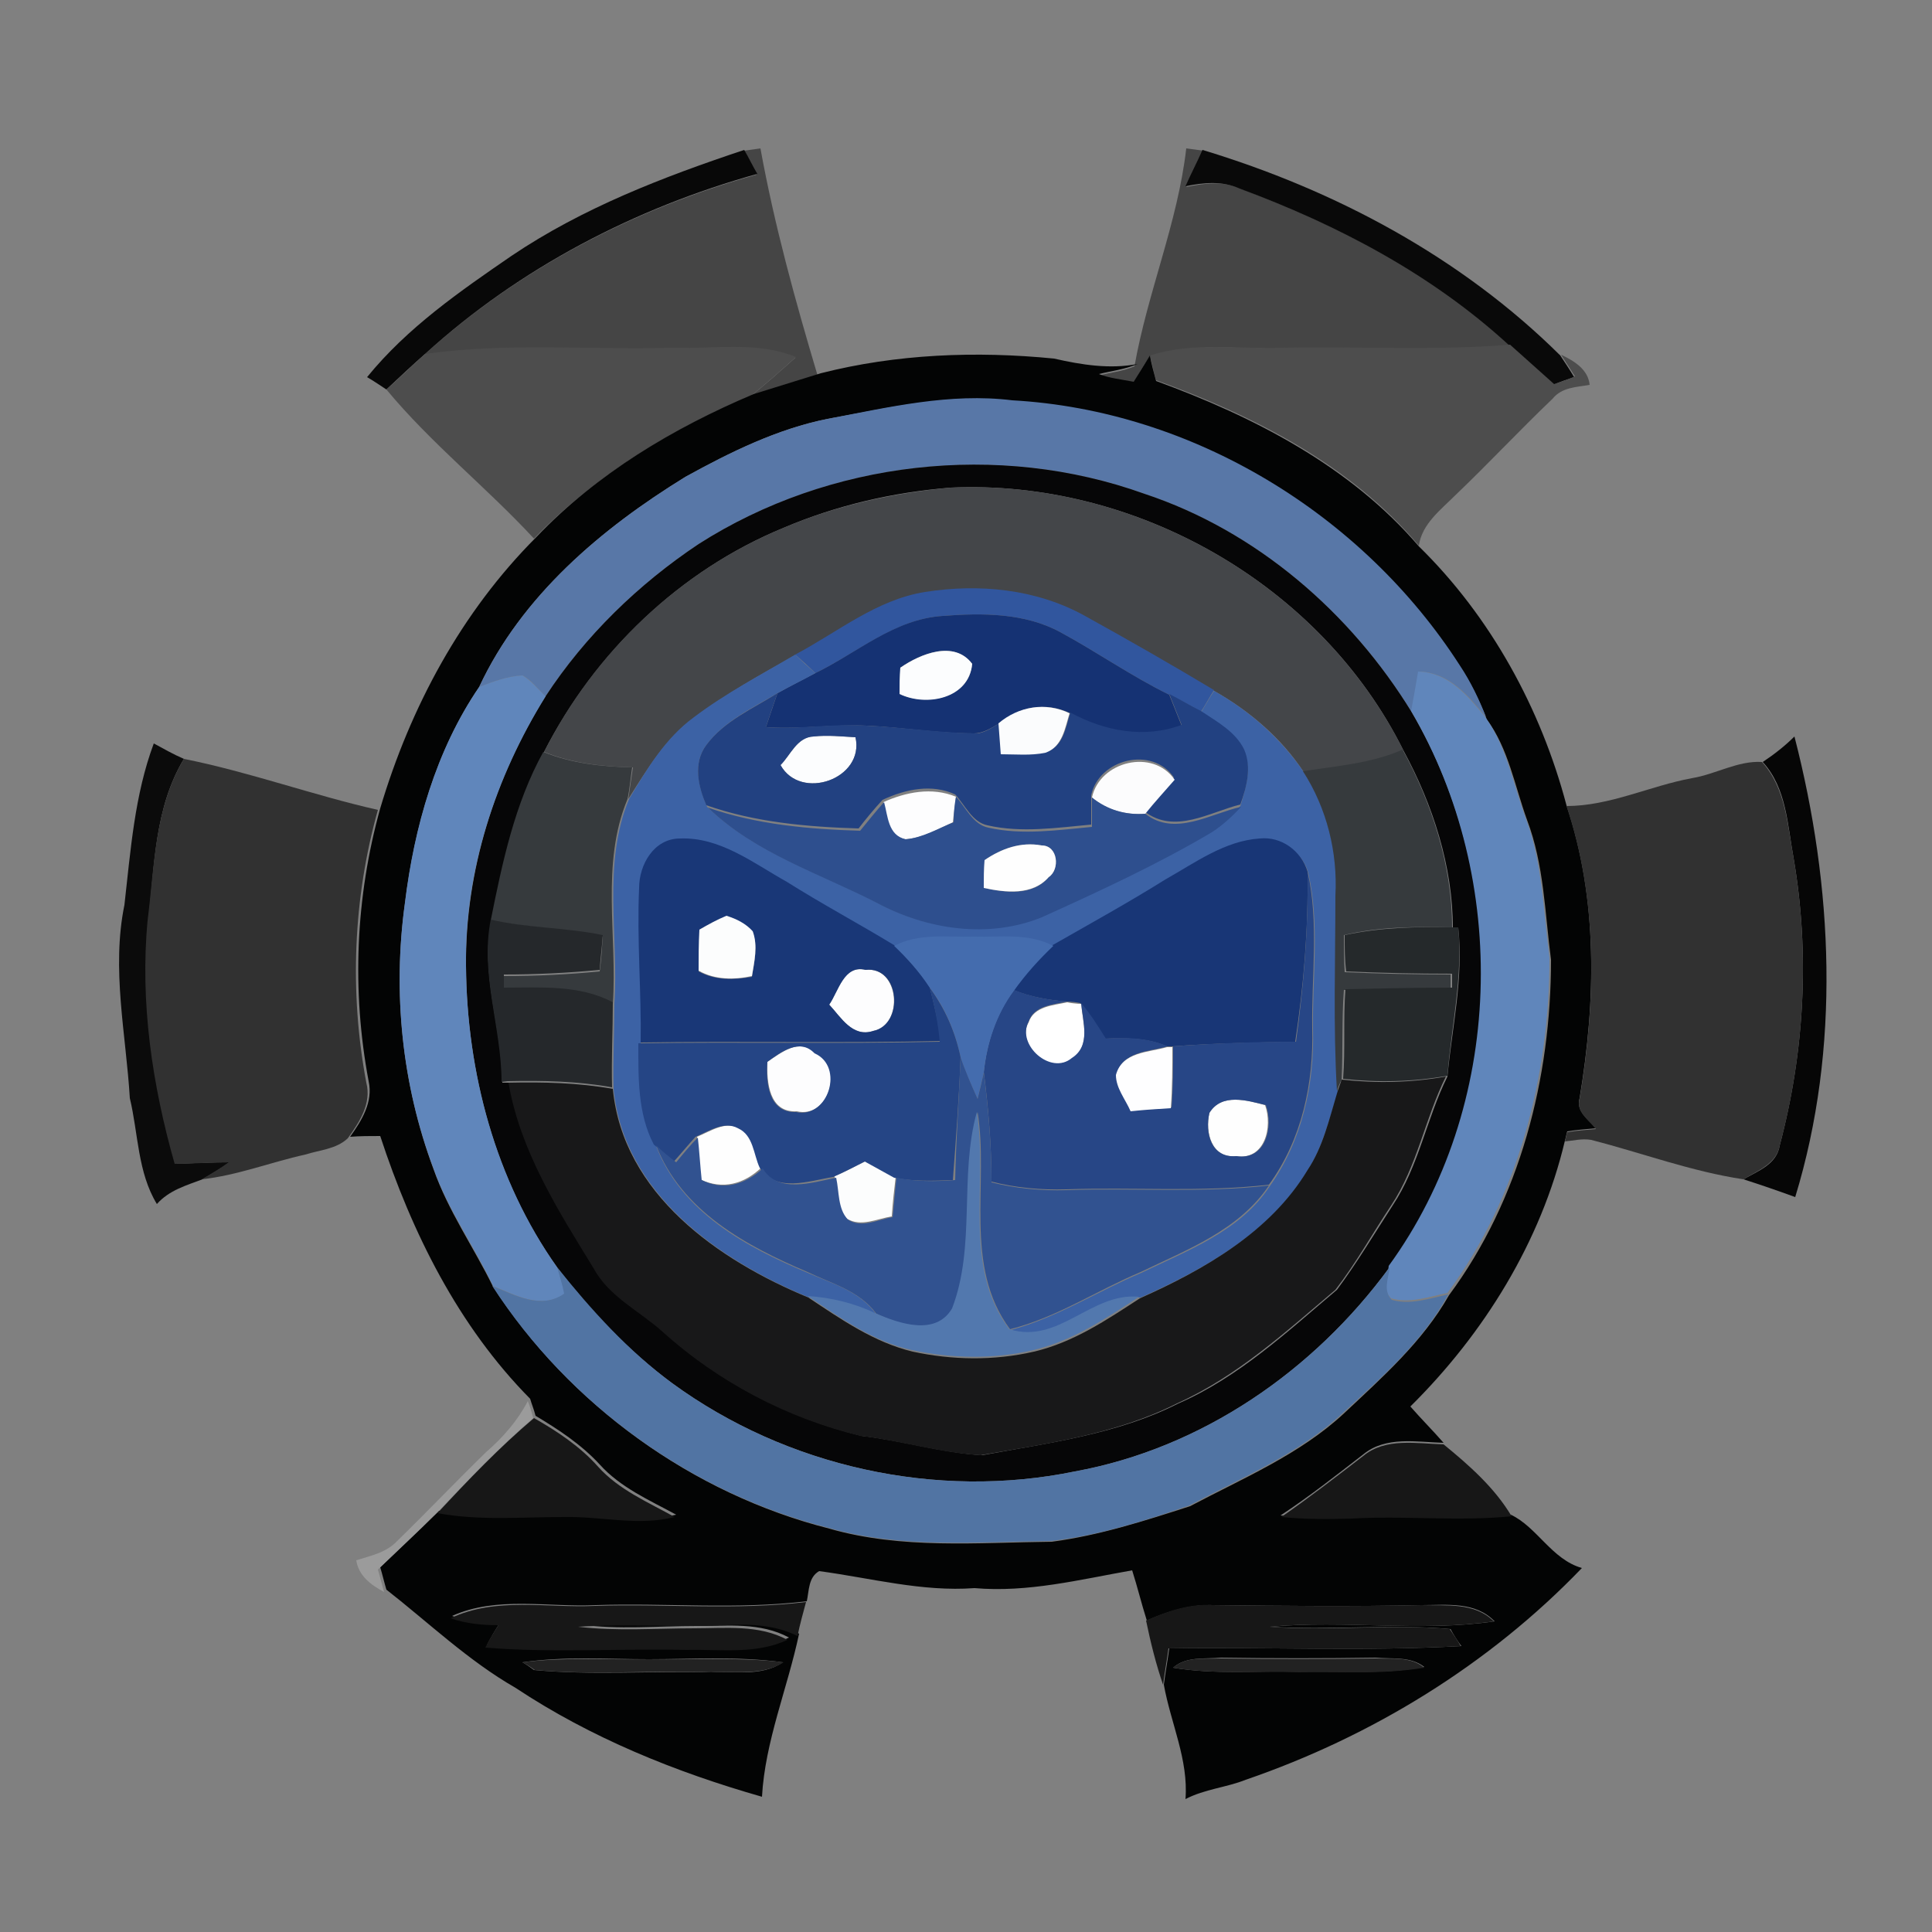 <?xml version="1.0" encoding="utf-8"?>
<!-- Generator: Adobe Illustrator 26.0.3, SVG Export Plug-In . SVG Version: 6.00 Build 0)  -->
<svg version="1.1" id="Layer_1" xmlns="http://www.w3.org/2000/svg" xmlns:xlink="http://www.w3.org/1999/xlink" x="0px" y="0px"
	 viewBox="0 0 250 250" style="enable-background:new 0 0 250 250;" xml:space="preserve">
<rect x="0" y="0" width="250" height="250" fill="#808080" stroke="none"/>
<style type="text/css">
	.st0{fill:#FFFFFF;}
	.st1{fill:#454545;}
	.st2{fill:#080808;}
	.st3{fill:#090909;}
	.st4{fill:#4D4D4D;}
	.st5{fill:#030404;}
	.st6{fill:#5877A7;}
	.st7{fill:#060607;}
	.st8{fill:#444649;}
	.st9{fill:#31569E;}
	.st10{fill:#153273;}
	.st11{fill:#3C62A5;}
	.st12{fill:#FCFDFE;}
	.st13{fill:#6086BB;}
	.st14{fill:#224181;}
	.st15{fill:#FBFCFD;}
	.st16{fill:#060606;}
	.st17{fill:#0B0B0B;}
	.st18{fill:#363A3D;}
	.st19{fill:#313131;}
	.st20{fill:#FCFCFD;}
	.st21{fill:#FDFDFE;}
	.st22{fill:#2E4F8E;}
	.st23{fill:#193777;}
	.st24{fill:#FEFEFE;}
	.st25{fill:#183676;}
	.st26{fill:#274686;}
	.st27{fill:#FCFDFD;}
	.st28{fill:#25282B;}
	.st29{fill:#25292B;}
	.st30{fill:#446CAE;}
	.st31{fill:#254585;}
	.st32{fill:#FEFEFF;}
	.st33{fill:#315290;}
	.st34{fill:#181819;}
	.st35{fill:#5278AE;}
	.st36{fill:#5174A3;}
	.st37{fill:#9B9B9B;}
	.st38{fill:#171717;}
	.st39{fill:#222222;}
</style>
<g id="_x23_ffffffff">
	<path class="st0" d="M133.1,132.3c0.7-2.1,3.2-2.2,5-2.6c0.4,0.1,1.3,0.2,1.8,0.2c0.2,2.4,1.3,5.5-1.2,7.1
		C135.9,139.2,131.4,135.3,133.1,132.3z"/>
</g>
<g id="_x23_454545ff">
	<path class="st1" d="M96.3,19.5c0.7-0.1,1.4-0.2,2.1-0.3c1.8,9.9,4.5,19.7,7.4,29.4c-2.9,0.9-5.8,1.8-8.7,2.7c2-1.6,3.9-3.3,5.8-5
		c-5.1-2.1-10.7-1-16-1.2c-10.7,0.3-21.4-0.7-32,0.8c12.2-11.1,27.2-18.9,43-23.3C97.4,21.5,96.9,20.5,96.3,19.5z"/>
	<path class="st1" d="M153.5,19.2c0.7,0.1,1.4,0.2,2.2,0.3c-0.7,1.6-1.5,3.1-2.2,4.7c2.3-0.5,4.8-0.8,7,0.2
		c12.6,4.7,24.9,11,34.9,20.3c-9.8,0.8-19.6,0.3-29.4,0.4c-5.7,0.1-11.6-0.8-17.2,1c-0.8,1.1-1.4,2.2-2.1,3.4
		c-1.6-0.3-3.3-0.5-4.9-0.8c1.7-0.5,3.4-0.6,5-1.3C148.5,37.8,152.4,28.8,153.5,19.2z"/>
</g>
<g id="_x23_080808ff">
	<path class="st2" d="M66.2,33.1c9.2-6.2,19.6-10.2,30.1-13.7c0.6,1,1.1,2.1,1.7,3.1c-15.8,4.4-30.8,12.2-43,23.3
		c-1.7,1.5-3.3,3-5,4.6c-0.6-0.4-1.8-1.2-2.5-1.6C52.7,42.4,59.5,37.7,66.2,33.1z"/>
</g>
<g id="_x23_090909ff">
	<path class="st3" d="M153.4,24.1c0.7-1.6,1.5-3.1,2.2-4.7c17.2,5.2,33.5,13.9,46.3,26.6c0.6,0.9,1.2,1.8,1.8,2.8
		c-0.9,0.3-1.8,0.6-2.7,1c-1.9-1.7-3.8-3.4-5.7-5.1c-10-9.2-22.2-15.6-34.9-20.3C158.2,23.4,155.8,23.6,153.4,24.1z"/>
</g>
<g id="_x23_4d4d4dff">
	<path class="st4" d="M55,45.8c10.6-1.5,21.3-0.5,32-0.8c5.3,0.2,10.9-0.9,16,1.2c-1.9,1.7-3.8,3.4-5.8,5
		c-10.3,4.4-20.2,10.3-28.1,18.5C63,63.1,55.8,57.4,50,50.4C51.7,48.9,53.3,47.3,55,45.8z"/>
	<path class="st4" d="M148.8,46c5.6-1.8,11.4-0.8,17.2-1c9.8-0.2,19.6,0.4,29.4-0.4c1.9,1.7,3.8,3.4,5.7,5.1c0.9-0.3,1.8-0.6,2.7-1
		c-0.6-0.9-1.2-1.9-1.8-2.8c1.7,0.8,3.5,1.9,3.7,3.9c-1.7,0.3-3.6,0.3-4.8,1.8c-4.3,4.1-8.3,8.4-12.6,12.5c-1.9,1.9-4.3,3.7-4.7,6.5
		c-8.8-10.4-21.3-16.8-34-21.4C149.3,48.3,149.1,47.2,148.8,46z"/>
</g>
<g id="_x23_030404ff">
	<path class="st5" d="M146.7,49.4c0.7-1.1,1.4-2.3,2.1-3.4c0.2,1.1,0.5,2.2,0.8,3.3c12.6,4.6,25.1,11,34,21.4
		c9.3,9.1,15.8,21,19.1,33.5c4.1,12.2,3.8,25.3,1.7,37.9c-0.5,1.7,1.1,2.7,2.1,3.9c-1.2,0.1-2.5,0.2-3.7,0.4
		c-0.1,0.3-0.2,0.9-0.3,1.2c-3.1,13.1-10.5,25-20,34.4c1.4,1.6,2.9,3.1,4.3,4.7c-3.5-0.1-7.5-0.9-10.4,1.5
		c-3.5,2.7-6.9,5.4-10.7,7.9c3.1,0.3,6.2,0.3,9.2,0.2c6.9-0.3,13.8,0.5,20.6-0.3c3.4,1.6,5.3,5.8,9.2,6.9
		c-12,12.5-27.2,21.8-43.5,27.4c-2.5,1-5.3,1.2-7.8,2.5c0.4-5.1-1.9-9.8-2.8-14.8c0.2-1.6,0.5-3.2,0.7-4.7
		c12.6-0.2,25.2,0.4,37.8-0.3c-0.4-0.5-1.1-1.6-1.4-2.2c-7.8-0.7-15.5,0.2-23.3-0.3c9.6-0.9,19.4,0.7,29-0.7
		c-2.5-2.6-6.2-2.1-9.4-2.1c-9,0.2-18,0.1-27,0c-3-0.1-5.9,0.8-8.6,2c-0.7-2.2-1.2-4.3-1.9-6.5c-6.8,1.2-13.5,2.9-20.4,2.3
		c-6.8,0.5-13.4-1.3-20.1-2.2c-1.4,0.8-1.3,2.5-1.6,3.9c-9.1,1.1-18.2,0.2-27.3,0.5c-6.2,0.3-12.8-1.2-18.6,1.4
		c2,0.7,4.1,0.9,6.2,0.9c-0.6,0.9-1.2,1.9-1.7,2.9c8.7,0.7,17.4,0.1,26.1,0.3c4.3,0,8.9,0.6,13-1.3c-3.7-2-7.9-1.5-12-1.5
		c-5,0-10.1,0.5-15.1-0.2c6.4-0.4,12.8,0.1,19.2-0.2c3.1-0.2,6.3,0,9.2,1.4c-1.5,7.1-4.4,13.9-4.8,21.1
		c-11.2-3.2-22.1-7.6-31.9-14.1c-6.1-3.5-11.2-8.4-16.7-12.7c-0.3-1-0.5-1.9-0.8-2.9c2.5-2.4,5.1-4.9,7.6-7.3
		c5.4,0.9,10.9,0.5,16.4,0.5c4.8-0.1,9.6,1.2,14.3,0c-3.5-1.9-7.2-3.5-9.9-6.5c-2.4-2.6-5.3-4.5-8.3-6.3c-0.2-0.8-0.5-1.5-0.7-2.2
		c-9.3-9.4-15.3-21.5-19.4-34c-1.3,0-2.6,0-3.9,0.1c1.5-2.1,3-4.5,2.4-7.2c-2.2-11.7-1.7-23.8,1.5-35.3
		c3.9-13.1,10.5-25.4,20.2-35.1c7.8-8.2,17.7-14.1,28.1-18.5c2.9-0.9,5.8-1.8,8.7-2.7c9.8-2.5,20.1-2.9,30.2-1.9
		c3.5,0.8,7.2,1.4,10.8,0.7c-1.6,0.7-3.4,0.9-5,1.3C143.4,48.9,145.1,49.1,146.7,49.4 M107.1,54.2c-6.5,1.3-12.6,4.3-18.4,7.5
		C77.8,68.4,67.5,77.1,62,88.9c-5.6,8.2-8.4,18.2-9.6,28c-1.6,11.5-0.4,23.4,3.7,34.4c1.9,5.4,5.2,10.1,7.7,15.2
		c9.9,15.3,25.8,26.8,43.5,31.3c9.4,2.7,19.2,1.8,28.8,1.7c6.1-0.8,12-2.7,17.9-4.6c6.8-3.6,14.2-6.7,19.9-12
		c5-4.7,10.2-9.3,13.6-15.3c9.2-12.4,13.2-28.1,13.2-43.4c-0.8-6.1-0.9-12.3-3.1-18.1c-1.6-4.4-2.4-9.2-5.2-13
		c-0.9-2.3-2-4.6-3.4-6.7c-12.6-19.5-34.6-33-57.9-34.3C122.9,50.8,115,52.8,107.1,54.2 M67.6,215.1c0.4,0.2,1.1,0.7,1.5,1
		c7.6,0.7,15.2,0.1,22.8,0.3c3.1-0.2,6.6,0.6,9.4-1.3c-5.8-0.8-11.6-0.4-17.4-0.4C78.5,214.7,73.1,214.3,67.6,215.1 M151.8,215.8
		c5.4,0.9,10.8,0.4,16.2,0.5c5.4-0.1,10.9,0.4,16.3-0.6c-1.8-1.4-4.1-1-6.3-1.2c-6.7,0.1-13.3,0.1-20,0
		C155.9,214.7,153.5,214.3,151.8,215.8z"/>
</g>
<g id="_x23_5877a7ff">
	<path class="st6" d="M107.1,54.2c7.9-1.5,15.8-3.4,23.9-2.4c23.3,1.3,45.3,14.7,57.9,34.3c1.4,2.1,2.5,4.4,3.4,6.7
		c-2.3-2.8-4.8-5.8-8.7-5.9c-0.3,1.8-0.6,3.5-0.9,5.3c-7.9-12.9-20.1-23.5-34.6-28.3c-18.8-6.8-40.8-4.3-57.7,6.5
		c-7.8,5.2-14.7,11.9-19.8,19.7c-1-0.9-1.8-2.1-3-2.7c-1.9,0.1-3.8,0.8-5.6,1.5c5.5-11.8,15.8-20.5,26.7-27.2
		C94.5,58.5,100.6,55.5,107.1,54.2z"/>
</g>
<g id="_x23_060607ff">
	<path class="st7" d="M90.4,70.4c16.9-10.8,38.8-13.3,57.7-6.5c14.5,4.8,26.7,15.4,34.6,28.3c12.8,21.8,12.1,51.1-2.9,71.8
		c-9.8,13.4-24.3,23.4-40.7,26.4c-17.9,3.7-37.3-0.6-52.1-11.4c-5.7-4.2-10.6-9.4-14.9-15c-8-11.2-11.7-25.3-11.8-39
		c-0.1-12.4,3.8-24.5,10.3-34.9C75.7,82.3,82.6,75.6,90.4,70.4 M101.4,68.3c-13.4,5.5-24.4,16.1-31,29c-3.7,6.8-5.3,14.3-6.8,21.8
		c-1.5,7,1.4,13.9,1.4,21l1,0c1.6,8.8,6.4,16.5,11,24c1.9,3.7,5.9,5.5,8.9,8.2c7.3,6.5,16.2,11.2,25.6,13.5
		c5.2,0.6,10.4,2.2,15.6,2.5c8.6-1.6,17.5-2.7,25.4-6.7c7.8-3.4,14.1-9.3,20.5-14.7c2.6-3.5,4.8-7.2,7.2-10.9
		c3.4-5.1,4.4-11.3,7.1-16.7c0.6-6.4,2.1-12.8,1.4-19.2l-0.7,0c0-8-2.6-16-6.4-23c-10.7-21.5-34.7-35.1-58.6-34
		C115.5,63.7,108.2,65.4,101.4,68.3z"/>
</g>
<g id="_x23_444649ff">
	<path class="st8" d="M101.4,68.3c6.8-2.9,14.2-4.5,21.6-5.2c23.9-1.1,47.9,12.5,58.6,34c-4.1,1.8-8.6,2.1-12.9,2.8
		c-2.9-4.4-7-7.9-11.6-10.5c-5.5-3.3-11.1-6.5-16.7-9.6c-6.2-3.5-13.7-4.2-20.7-3.1c-6.3,1-11.3,5.2-16.8,8.1c-4.5,2.5-9,5-13.1,8.1
		c-3.7,2.7-6.1,6.7-8.5,10.5c0.2-1.4,0.4-2.7,0.6-4.1c-3.9-0.1-7.8-0.5-11.5-2C76.9,84.4,88,73.8,101.4,68.3z"/>
</g>
<g id="_x23_31569eff">
	<path class="st9" d="M119.7,76.6c7-1.1,14.4-0.4,20.7,3.1c5.6,3.1,11.2,6.3,16.7,9.6c-0.6,0.9-1.1,1.9-1.7,2.8
		c-1.3-0.8-2.7-1.5-4.1-2.2c-4.9-2.4-9.3-5.5-14.1-8.1c-4.6-2.5-10.1-2.5-15.2-2.1c-6.2,0.4-11.1,4.8-16.5,7.4
		c-0.8-0.8-1.7-1.6-2.6-2.4C108.4,81.8,113.4,77.6,119.7,76.6z"/>
</g>
<g id="_x23_153273ff">
	<path class="st10" d="M105.5,87.1c5.4-2.6,10.2-7,16.5-7.4c5.1-0.4,10.6-0.4,15.2,2.1c4.8,2.6,9.2,5.7,14.1,8.1
		c0.5,1.3,1.1,2.7,1.6,4c-4.9,1.8-10,0.8-14.4-1.6c-3.1-1.5-6.6-0.9-9.2,1.3c-1,0.6-2.1,1.3-3.3,1.3c-4.7,0-9.3-0.8-13.9-1
		c-4.3-0.2-8.6,0.5-13,0.2c0.5-1.5,1-2.9,1.5-4.4C102.2,88.8,103.8,88,105.5,87.1 M116.5,86.4c0,1.1-0.1,2.3-0.1,3.4
		c3.5,1.6,9,0.6,9.4-3.9C123.4,82.8,119.1,84.6,116.5,86.4z"/>
</g>
<g id="_x23_3c62a5ff">
	<path class="st11" d="M89.8,92.8c4.1-3.1,8.7-5.5,13.1-8.1c0.8,0.8,1.7,1.6,2.6,2.4c-1.6,0.9-3.3,1.7-4.9,2.6
		c-3.2,1.9-6.9,3.6-9.2,6.7c-1.8,2.4-1,5.5,0.1,8c6.1,5.9,14.4,8.5,21.8,12.3c6.4,3.5,14.5,4.7,21.4,1.9c7.5-3.4,15-6.8,22-11
		c1.5-0.9,2.7-2.1,3.8-3.3c0.7-2.3,1.5-4.8,0.5-7.1c-1.1-2.4-3.5-3.7-5.6-5c0.6-1,1.1-1.9,1.7-2.8c4.6,2.6,8.6,6.1,11.6,10.5
		c3.1,4.8,4.5,10.5,4.2,16.2c0,8.4-0.3,16.9,0.2,25.3c-1.1,3.4-1.9,6.9-3.8,9.9c-4.8,8.1-13.4,12.9-21.7,16.6
		c-6.2-0.6-10.4,6.2-16.8,4.2c6-1.6,11.2-5,16.9-7.4c6-2.9,12.8-5.4,16.6-11.2c4.2-5.9,5.8-13.2,5.6-20.3
		c-0.1-6.7,0.9-13.6-0.6-20.2c-0.7-2.7-3.4-4.5-6.2-4.3c-4.6,0.3-8.4,3.1-12.2,5.3c-4.8,3-9.7,5.6-14.5,8.6
		c-3.2-1.7-6.9-1.1-10.3-1.2c-3.5,0.1-7.1-0.5-10.3,1.2c-4.6-2.8-9.3-5.3-13.9-8.2c-4.3-2.4-8.6-5.8-13.8-5.6
		c-3.3,0-5.3,3.4-5.3,6.4c-0.3,6.7,0.3,13.3,0.1,20c0,4.4-0.1,9.1,2,13.1c3.3,8.6,11.7,13.1,19.6,16.4c3.2,1.4,6.8,2.4,8.9,5.4
		c-2.8-1.2-5.7-2-8.7-2.2c-11.6-4.8-24-13.4-25.3-27c-0.1-3.7,0.1-7.3,0.1-11c0.6-8.8-1.6-18.1,1.9-26.5
		C83.7,99.5,86.1,95.5,89.8,92.8z"/>
</g>
<g id="_x23_fcfdfeff">
	<path class="st12" d="M116.5,86.4c2.6-1.8,7-3.6,9.3-0.5c-0.4,4.5-5.9,5.6-9.4,3.9C116.4,88.7,116.4,87.6,116.5,86.4z"/>
	<path class="st12" d="M105.3,95.3c1.8-0.2,3.6,0,5.4,0.1c1.2,5.4-7.1,8.3-9.7,3.6C102.3,97.7,103.2,95.3,105.3,95.3z"/>
</g>
<g id="_x23_6086bbff">
	<path class="st13" d="M62,88.9c1.8-0.7,3.7-1.4,5.6-1.5c1.2,0.7,2,1.8,3,2.7c-6.5,10.5-10.5,22.6-10.3,34.9
		c0.1,13.7,3.8,27.7,11.8,39c0.4,1.1,0.7,2.2,1,3.4c-3,2.1-6.4,0.2-9.3-1c-2.4-5.1-5.8-9.8-7.7-15.2c-4.1-10.9-5.3-22.8-3.7-34.4
		C53.6,107,56.4,97.1,62,88.9z"/>
	<path class="st13" d="M183.5,86.9c3.9,0.1,6.4,3.1,8.7,5.9c2.8,3.9,3.6,8.7,5.2,13c2.2,5.8,2.3,12.1,3.1,18.1
		c0,15.3-4,31-13.2,43.4c-2.4,0.5-4.9,1.4-7.3,0.7c-1.2-1.2-0.4-2.8-0.3-4.2c15-20.6,15.7-49.9,2.9-71.8
		C182.9,90.4,183.2,88.7,183.5,86.9z"/>
</g>
<g id="_x23_224181ff">
	<path class="st14" d="M91.4,96.4c2.3-3.1,6-4.7,9.2-6.7c-0.5,1.4-1,2.9-1.5,4.4c4.3,0.3,8.6-0.5,13-0.2c4.7,0.2,9.3,0.9,13.9,1
		c1.2,0.1,2.3-0.7,3.3-1.3c0.1,1.3,0.2,2.6,0.3,3.9c1.9,0,3.9,0.2,5.8-0.2c2.2-0.7,2.5-3.2,3.1-5.1c4.4,2.4,9.6,3.4,14.4,1.6
		c-0.5-1.3-1.1-2.7-1.6-4c1.4,0.7,2.7,1.5,4.1,2.2c2.1,1.4,4.5,2.7,5.6,5c1,2.3,0.3,4.9-0.5,7.1c-4,1-8.5,3.9-12.4,0.9
		c1.3-1.5,2.5-3,3.8-4.4c-2.8-4.1-9.7-2.4-10.7,2.3c0,1.3,0,2.5,0,3.8c-4.4,0.4-9,1.1-13.4,0.1c-2-0.4-2.9-2.6-4.2-4
		c-3-1.4-6.4-0.7-9.4,0.7c-1.1,1.2-2.1,2.4-3.1,3.7c-6.7-0.2-13.4-0.8-19.7-3C90.4,101.9,89.6,98.8,91.4,96.4 M105.3,95.3
		c-2.2,0.1-3,2.4-4.3,3.7c2.6,4.7,10.9,1.8,9.7-3.6C108.9,95.3,107.1,95.1,105.3,95.3z"/>
</g>
<g id="_x23_fbfcfdff">
	<path class="st15" d="M129.2,93.6c2.6-2.2,6.1-2.8,9.2-1.3c-0.6,1.9-0.9,4.3-3.1,5.1c-1.9,0.4-3.9,0.2-5.8,0.2
		C129.4,96.2,129.3,94.9,129.2,93.6z"/>
</g>
<g id="_x23_060606ff">
	<path class="st16" d="M228.1,98.6c1.5-1,2.9-2.1,4.1-3.3c5,19.4,6,40.3,0.1,59.6c-2.2-0.8-4.5-1.6-6.7-2.3c1.9-1.1,4.3-1.9,4.7-4.4
		c3.2-12.1,3.9-24.8,1.8-37.1C231.3,106.8,231.2,102,228.1,98.6z"/>
</g>
<g id="_x23_0b0b0bff">
	<path class="st17" d="M19.9,96.2c1.3,0.7,2.5,1.4,3.9,2c-3.8,6.3-3.8,13.8-4.6,20.9c-1,10.7,0.6,21.3,3.5,31.5
		c2.3-0.1,4.7-0.2,7-0.2c-1.1,0.8-2.3,1.5-3.5,2.2c-2.1,0.8-4.3,1.4-5.9,3.2c-2.5-4.1-2.4-9.1-3.5-13.7c-0.5-8.3-2.4-16.7-0.7-25
		C16.9,110.1,17.4,102.9,19.9,96.2z"/>
</g>
<g id="_x23_363a3dff">
	<path class="st18" d="M63.5,119.1c1.5-7.5,3.1-15.1,6.8-21.8c3.7,1.5,7.6,1.9,11.5,2c-0.2,1.3-0.3,2.7-0.6,4.1
		c-3.5,8.4-1.3,17.7-1.9,26.5c-4.4-2.3-9.4-1.9-14.1-1.9c0-0.4,0-1.3,0-1.7c4.2,0,8.3-0.2,12.4-0.6c0.2-1.5,0.3-3,0.4-4.5
		C73.2,120.1,68.3,120.1,63.5,119.1z"/>
	<path class="st18" d="M168.6,99.8c4.4-0.7,8.8-1,12.9-2.8c3.8,7,6.4,15,6.4,23c-4.7-0.1-9.4-0.1-14,1c0,1.6,0,3.2,0.1,4.8
		c4.6,0.2,9.1,0.3,13.7,0.3c0,0.4,0,1.3,0,1.8c-4.6,0-9.2,0.1-13.8,0.2c-0.3,3.9-0.1,7.7-0.3,11.6c-0.2,0.4-0.5,1.1-0.6,1.5
		c-0.5-8.4-0.2-16.8-0.2-25.3C173.1,110.3,171.7,104.6,168.6,99.8z"/>
</g>
<g id="_x23_313131ff">
	<path class="st19" d="M23.8,98.2c8.5,1.7,16.7,4.7,25.1,6.6c-3.2,11.4-3.7,23.6-1.5,35.3c0.7,2.7-0.9,5.1-2.4,7.2
		c-1.5,1.4-3.6,1.5-5.5,2.1c-4.5,1-8.8,2.7-13.4,3.2c1.2-0.7,2.4-1.4,3.5-2.2c-2.4,0-4.7,0.2-7,0.2c-2.9-10.2-4.5-20.9-3.5-31.5
		C20,112,20,104.5,23.8,98.2z"/>
	<path class="st19" d="M218.9,100.7c3.1-0.5,6-2.3,9.1-2.1c3.1,3.4,3.3,8.2,4.1,12.5c2.1,12.3,1.4,25.1-1.8,37.1
		c-0.4,2.4-2.9,3.3-4.7,4.4c-6.7-1-13.1-3.4-19.7-5.1c-1.2-0.2-2.3,0.1-3.4,0.2c0.1-0.3,0.2-0.9,0.3-1.2c1.2-0.2,2.5-0.3,3.7-0.4
		c-0.9-1.2-2.6-2.2-2.1-3.9c2.1-12.5,2.4-25.7-1.7-37.9C208.3,104.3,213.5,101.7,218.9,100.7z"/>
</g>
<g id="_x23_fcfcfdff">
	<path class="st20" d="M141.3,103.2c1-4.7,7.9-6.4,10.7-2.3c-1.3,1.5-2.6,2.9-3.8,4.4C145.6,105.5,143.2,104.8,141.3,103.2z"/>
</g>
<g id="_x23_fdfdfeff">
	<path class="st21" d="M114.3,103.8c2.9-1.3,6.3-2,9.4-0.7c-0.1,1.1-0.3,2.2-0.4,3.3c-2,0.9-4,2.1-6.2,2.2
		C114.8,108.1,114.8,105.6,114.3,103.8z"/>
	<path class="st21" d="M107.3,130c1.2-1.8,1.9-5.2,4.7-4.5c4.4-0.5,5,7.1,1,7.9C110.3,134.3,108.8,131.6,107.3,130z"/>
	<path class="st21" d="M99.3,137.4c1.8-1.2,4.1-3.1,6.2-1.2c3.8,1.7,1.8,8.6-2.4,7.6C99.5,144,99.2,140,99.3,137.4z"/>
</g>
<g id="_x23_2e4f8eff">
	<path class="st22" d="M123.7,103.1c1.3,1.4,2.2,3.6,4.2,4c4.4,1,9,0.3,13.4-0.1c0-1.3,0-2.5,0-3.8c2,1.6,4.4,2.3,6.9,2.1
		c3.8,3,8.4,0,12.4-0.9c-1.1,1.2-2.4,2.4-3.8,3.3c-7.1,4.2-14.5,7.6-22,11c-6.9,2.8-14.9,1.6-21.4-1.9c-7.4-3.8-15.7-6.4-21.8-12.3
		c6.3,2.2,13.1,2.8,19.7,3c1-1.2,2-2.5,3.1-3.7c0.5,1.8,0.5,4.3,2.8,4.8c2.2-0.2,4.2-1.4,6.2-2.2
		C123.4,105.3,123.5,104.2,123.7,103.1 M127.4,111.3c0,1.2-0.1,2.4-0.1,3.6c2.8,0.6,6.3,1.1,8.4-1.4c1.5-1,1.2-4.1-0.9-4.1
		C132.1,108.9,129.6,109.8,127.4,111.3z"/>
</g>
<g id="_x23_193777ff">
	<path class="st23" d="M82.7,114.9c0-3,1.9-6.4,5.3-6.4c5.2-0.2,9.5,3.2,13.8,5.6c4.6,2.9,9.3,5.4,13.9,8.2c1.7,1.7,3.3,3.4,4.6,5.4
		c0.6,2.3,1.1,4.7,1.6,7c-13,0.3-26,0-39,0.2C83,128.3,82.4,121.6,82.7,114.9 M90.5,120.3c0,1.8,0,3.6-0.1,5.4
		c2.2,1.2,4.6,1.1,6.9,0.7c0.3-1.9,0.8-3.9,0.1-5.8c-0.9-1-2.2-1.6-3.4-2C92.8,119,91.6,119.7,90.5,120.3 M107.3,130
		c1.5,1.6,3,4.3,5.7,3.4c4-0.8,3.5-8.4-1-7.9C109.2,124.8,108.5,128.3,107.3,130z"/>
</g>
<g id="_x23_fefefeff">
	<path class="st24" d="M127.4,111.3c2.2-1.5,4.7-2.4,7.4-1.9c2.1,0,2.4,3.1,0.9,4.1c-2.1,2.4-5.6,2-8.4,1.4
		C127.3,113.7,127.3,112.5,127.4,111.3z"/>
	<path class="st24" d="M156.5,144c1.6-2.6,4.9-1.6,7.2-1c1,2.8,0,7.2-3.8,6.6C156.8,149.9,155.9,146.5,156.5,144z"/>
	<path class="st24" d="M90.2,147.1c1.7-0.7,3.7-2.1,5.5-1.1c2,0.9,2,3.3,2.8,5.1c-2.2,2.1-5,2.9-7.9,1.5
		C90.5,150.7,90.3,148.9,90.2,147.1z"/>
</g>
<g id="_x23_183676ff">
	<path class="st25" d="M150.8,113.8c3.9-2.2,7.7-5,12.2-5.3c2.8-0.3,5.4,1.6,6.2,4.3c0.1,7.4-0.5,14.7-1.6,22
		c-5.3,0.1-10.6,0.2-15.9,0.6l-0.7,0c-2.5-1.1-5.3-1.1-8-1c-1-1.6-2-3.2-3.2-4.6c-0.4-0.1-1.3-0.2-1.8-0.2c-2.4-0.2-4.7-0.6-6.9-1.5
		c1.5-2.1,3.2-4,5.1-5.8C141.1,119.5,146,116.8,150.8,113.8z"/>
</g>
<g id="_x23_274686ff">
	<path class="st26" d="M169.2,112.8c1.5,6.6,0.5,13.5,0.6,20.2c0.2,7.1-1.3,14.4-5.6,20.3c-8.7,1-17.5,0.3-26.2,0.6
		c-3.3,0.1-6.6-0.2-9.7-1c0-4.7-0.4-9.5-1-14.2c0.4-3.8,1.6-7.5,3.9-10.6c2.2,0.9,4.5,1.3,6.9,1.5c-1.8,0.4-4.3,0.5-5,2.6
		c-1.6,3,2.9,7,5.6,4.7c2.5-1.6,1.4-4.7,1.2-7.1c1.2,1.4,2.2,3,3.2,4.6c2.7-0.2,5.5-0.1,8,1c-2.4,0.7-5.8,0.6-6.6,3.6
		c-0.1,1.8,1.2,3.2,1.9,4.7c1.7-0.1,3.4-0.2,5.2-0.4c0.2-2.6,0.2-5.3,0.2-7.9c5.3-0.4,10.6-0.6,15.9-0.6
		C168.7,127.5,169.3,120.2,169.2,112.8 M156.5,144c-0.6,2.6,0.2,5.9,3.5,5.6c3.8,0.6,4.8-3.8,3.8-6.6
		C161.4,142.4,158.1,141.4,156.5,144z"/>
</g>
<g id="_x23_fcfdfdff">
	<path class="st27" d="M90.5,120.3c1.2-0.7,2.3-1.3,3.5-1.8c1.3,0.4,2.5,1,3.4,2c0.7,1.9,0.2,3.9-0.1,5.8c-2.3,0.5-4.8,0.5-6.9-0.7
		C90.4,123.9,90.4,122.1,90.5,120.3z"/>
	<path class="st27" d="M108,152.2c1.4-0.6,2.7-1.3,4.1-2c1.2,0.7,2.5,1.4,3.8,2.1c-0.2,1.7-0.4,3.4-0.5,5.1c-1.9,0.3-4,1.4-5.8,0.3
		C108.2,156.2,108.4,154.1,108,152.2z"/>
</g>
<g id="_x23_25282bff">
	<path class="st28" d="M64.9,140c0-7-2.8-13.9-1.4-21c4.8,1.1,9.7,1,14.5,2c-0.1,1.5-0.3,3-0.4,4.5c-4.1,0.4-8.3,0.6-12.4,0.6
		c0,0.4,0,1.3,0,1.7c4.8,0,9.8-0.4,14.1,1.9c0,3.7-0.2,7.3-0.1,11c-4.4-0.8-9-0.9-13.5-0.8L64.9,140z"/>
</g>
<g id="_x23_25292bff">
	<path class="st29" d="M174,121c4.6-1,9.3-1.1,14-1l0.7,0c0.6,6.5-0.9,12.8-1.4,19.2c-4.5,0.8-9,0.9-13.5,0.4
		c0.3-3.9,0-7.7,0.3-11.6c4.6-0.1,9.2-0.2,13.8-0.2c0-0.4,0-1.3,0-1.8c-4.6,0-9.1-0.1-13.7-0.3C174,124.2,174,122.6,174,121z"/>
</g>
<g id="_x23_446caeff">
	<path class="st30" d="M115.7,122.4c3.2-1.7,6.9-1.1,10.3-1.2c3.5,0.1,7.1-0.5,10.3,1.2c-1.9,1.8-3.6,3.7-5.1,5.8
		c-2.3,3.1-3.5,6.8-3.9,10.6c-0.2,0.8-0.6,2.5-0.8,3.4c-0.8-1.8-1.6-3.5-2.2-5.4c-0.7-3.3-2-6.4-4-9
		C119,125.8,117.4,124,115.7,122.4z"/>
</g>
<g id="_x23_254585ff">
	<path class="st31" d="M120.3,127.8c2,2.7,3.3,5.7,4,9c-0.2,5.3-0.6,10.6-1,15.9c-2.5,0.1-5.1,0.2-7.6-0.3c-1.3-0.7-2.5-1.4-3.8-2.1
		c-1.4,0.7-2.7,1.4-4.1,2c-3.1,0.5-7.4,2.1-9.5-1.2c-0.8-1.7-0.8-4.2-2.8-5.1c-1.8-1-3.8,0.4-5.5,1.1c-1,1.1-1.9,2.2-2.8,3.2
		c-0.9-0.7-1.7-1.4-2.6-2.2c-2.1-4-2-8.7-2-13.1c13-0.2,26,0.1,39-0.2C121.4,132.4,120.9,130.1,120.3,127.8 M99.3,137.4
		c-0.2,2.6,0.1,6.6,3.7,6.5c4.2,0.9,6.3-5.9,2.4-7.6C103.5,134.3,101.1,136.1,99.3,137.4z"/>
</g>
<g id="_x23_fefeffff">
	<path class="st32" d="M144.4,139.1c0.8-3,4.2-2.9,6.6-3.6l0.7,0c0,2.6,0,5.3-0.2,7.9c-1.7,0.1-3.4,0.2-5.2,0.4
		C145.6,142.2,144.4,140.8,144.4,139.1z"/>
</g>
<g id="_x23_315290ff">
	<path class="st33" d="M124.3,136.8c0.6,1.8,1.4,3.6,2.2,5.4c0.2-0.8,0.6-2.5,0.8-3.4c0.6,4.7,1,9.4,1,14.2c3.2,0.8,6.5,1.1,9.7,1
		c8.7-0.3,17.5,0.4,26.2-0.6c-3.9,5.8-10.6,8.3-16.6,11.2c-5.7,2.4-10.9,5.9-16.9,7.4c-6.1-8.2-2.7-18.8-4.2-28.1
		c-2.3,8.3-0.1,17.3-3.2,25.4c-2.2,3.7-6.9,2.1-9.9,0.7c-2.2-3-5.8-3.9-8.9-5.4c-8-3.4-16.3-7.9-19.6-16.4c0.8,0.8,1.7,1.5,2.6,2.2
		c0.9-1.1,1.8-2.2,2.8-3.2c0.2,1.8,0.3,3.6,0.5,5.5c2.8,1.4,5.6,0.6,7.9-1.5c2,3.3,6.4,1.8,9.5,1.2c0.4,1.8,0.2,4,1.5,5.4
		c1.8,1.2,3.9,0,5.8-0.3c0.2-1.7,0.3-3.4,0.5-5.1c2.5,0.5,5,0.5,7.6,0.3C123.7,147.4,124.1,142.1,124.3,136.8z"/>
</g>
<g id="_x23_181819ff">
	<path class="st34" d="M173.6,139.7c4.5,0.5,9.1,0.4,13.5-0.4c-2.7,5.4-3.7,11.6-7.1,16.7c-2.4,3.6-4.5,7.4-7.2,10.9
		c-6.4,5.4-12.7,11.2-20.5,14.7c-7.9,4-16.8,5.2-25.4,6.7c-5.3-0.3-10.4-1.9-15.6-2.5c-9.5-2.3-18.4-7-25.6-13.5
		c-3-2.7-6.9-4.5-8.9-8.2c-4.6-7.5-9.5-15.2-11-24c4.5-0.1,9,0,13.5,0.8c1.3,13.6,13.7,22.2,25.3,27c4.2,2.8,8.5,5.8,13.5,7
		c5.1,1.1,10.5,1.2,15.7,0c5.1-1.2,9.4-4.1,13.7-6.9c8.3-3.7,16.9-8.6,21.7-16.6c2-3,2.8-6.6,3.8-9.9
		C173.2,140.8,173.5,140.1,173.6,139.7z"/>
</g>
<g id="_x23_5278aeff">
	<path class="st35" d="M123.2,169.3c3.1-8.1,0.9-17.1,3.2-25.4c1.5,9.3-1.9,20,4.2,28.1c6.4,2,10.6-4.8,16.8-4.2
		c-4.3,2.8-8.6,5.7-13.7,6.9c-5.1,1.2-10.5,1.1-15.7,0c-5-1.1-9.3-4.2-13.5-7c3,0.2,6,0.9,8.7,2.2
		C116.4,171.3,121.1,172.9,123.2,169.3z"/>
</g>
<g id="_x23_5174a3ff">
	<path class="st36" d="M72.1,164c4.4,5.5,9.2,10.8,14.9,15c14.8,10.8,34.1,15.1,52.1,11.4c16.4-3,30.9-13,40.7-26.4
		c-0.1,1.4-0.9,3,0.3,4.2c2.4,0.7,4.9-0.2,7.3-0.7c-3.3,6.1-8.6,10.7-13.6,15.3c-5.7,5.3-13.1,8.4-19.9,12c-5.8,2-11.8,3.9-17.9,4.6
		c-9.6,0.1-19.4,1-28.8-1.7c-17.7-4.5-33.6-16-43.5-31.3c3,1.2,6.3,3.1,9.3,1C72.8,166.3,72.4,165.1,72.1,164z"/>
</g>
<g id="_x23_9b9b9bff">
	<path class="st37" d="M68.3,181.3c0.3,0.7,0.5,1.5,0.7,2.2c-4.4,3.8-8.5,8.1-12.5,12.3c-2.5,2.5-5.1,4.9-7.6,7.3
		c0.3,1,0.5,1.9,0.8,2.9c-1.7-0.9-3.3-2.1-3.6-4.1c1.9-0.6,3.9-1,5.3-2.5c3.9-3.8,7.6-7.7,11.5-11.5C65.1,186,67,183.8,68.3,181.3z"
		/>
</g>
<g id="_x23_171717ff">
	<path class="st38" d="M56.6,195.8c4-4.3,8-8.5,12.5-12.3c3,1.7,6,3.7,8.3,6.3c2.7,3,6.5,4.6,9.9,6.5c-4.7,1.2-9.5-0.1-14.3,0
		C67.5,196.3,62,196.8,56.6,195.8z"/>
	<path class="st38" d="M176.4,188.4c2.9-2.4,6.9-1.6,10.4-1.5c3.3,2.7,6.6,5.6,8.8,9.3c-6.9,0.7-13.8-0.1-20.6,0.3
		c-3.1,0.1-6.2,0.1-9.2-0.2C169.4,193.8,172.9,191.1,176.4,188.4z"/>
	<path class="st38" d="M77,207.8c9.1-0.3,18.2,0.6,27.3-0.5c-0.4,1.5-0.8,2.9-1.1,4.4c-2.8-1.4-6-1.6-9.2-1.4
		c-6.4,0.3-12.8-0.2-19.2,0.2c5,0.6,10.1,0.2,15.1,0.2c4,0,8.3-0.5,12,1.5c-4.1,1.9-8.6,1.2-13,1.3c-8.7-0.2-17.4,0.4-26.1-0.3
		c0.5-1,1.1-2,1.7-2.9c-2.1,0-4.2-0.2-6.2-0.9C64.2,206.6,70.8,208.1,77,207.8z"/>
	<path class="st38" d="M148.3,209.7c2.7-1.2,5.6-2.2,8.6-2c9,0.1,18,0.2,27,0c3.2,0.1,6.9-0.4,9.4,2.1c-9.6,1.4-19.4-0.2-29,0.7
		c7.8,0.6,15.5-0.4,23.3,0.3c0.4,0.6,1.1,1.6,1.4,2.2c-12.6,0.7-25.2,0.1-37.8,0.3c-0.2,1.6-0.5,3.1-0.7,4.7
		C149.6,215.4,148.9,212.6,148.3,209.7z"/>
</g>
<g id="_x23_222222ff">
	<path class="st39" d="M67.6,215.1c5.4-0.7,10.9-0.3,16.4-0.4c5.8,0.1,11.6-0.3,17.4,0.4c-2.8,1.8-6.3,1.1-9.4,1.3
		c-7.6-0.3-15.3,0.4-22.8-0.3C68.8,215.8,68,215.3,67.6,215.1z"/>
	<path class="st39" d="M151.8,215.8c1.7-1.5,4.1-1.1,6.2-1.2c6.7,0.1,13.4,0.1,20,0c2.1,0.1,4.5-0.3,6.3,1.2
		c-5.4,0.9-10.9,0.5-16.3,0.6C162.6,216.2,157.1,216.7,151.8,215.8z"/>
</g>
</svg>
